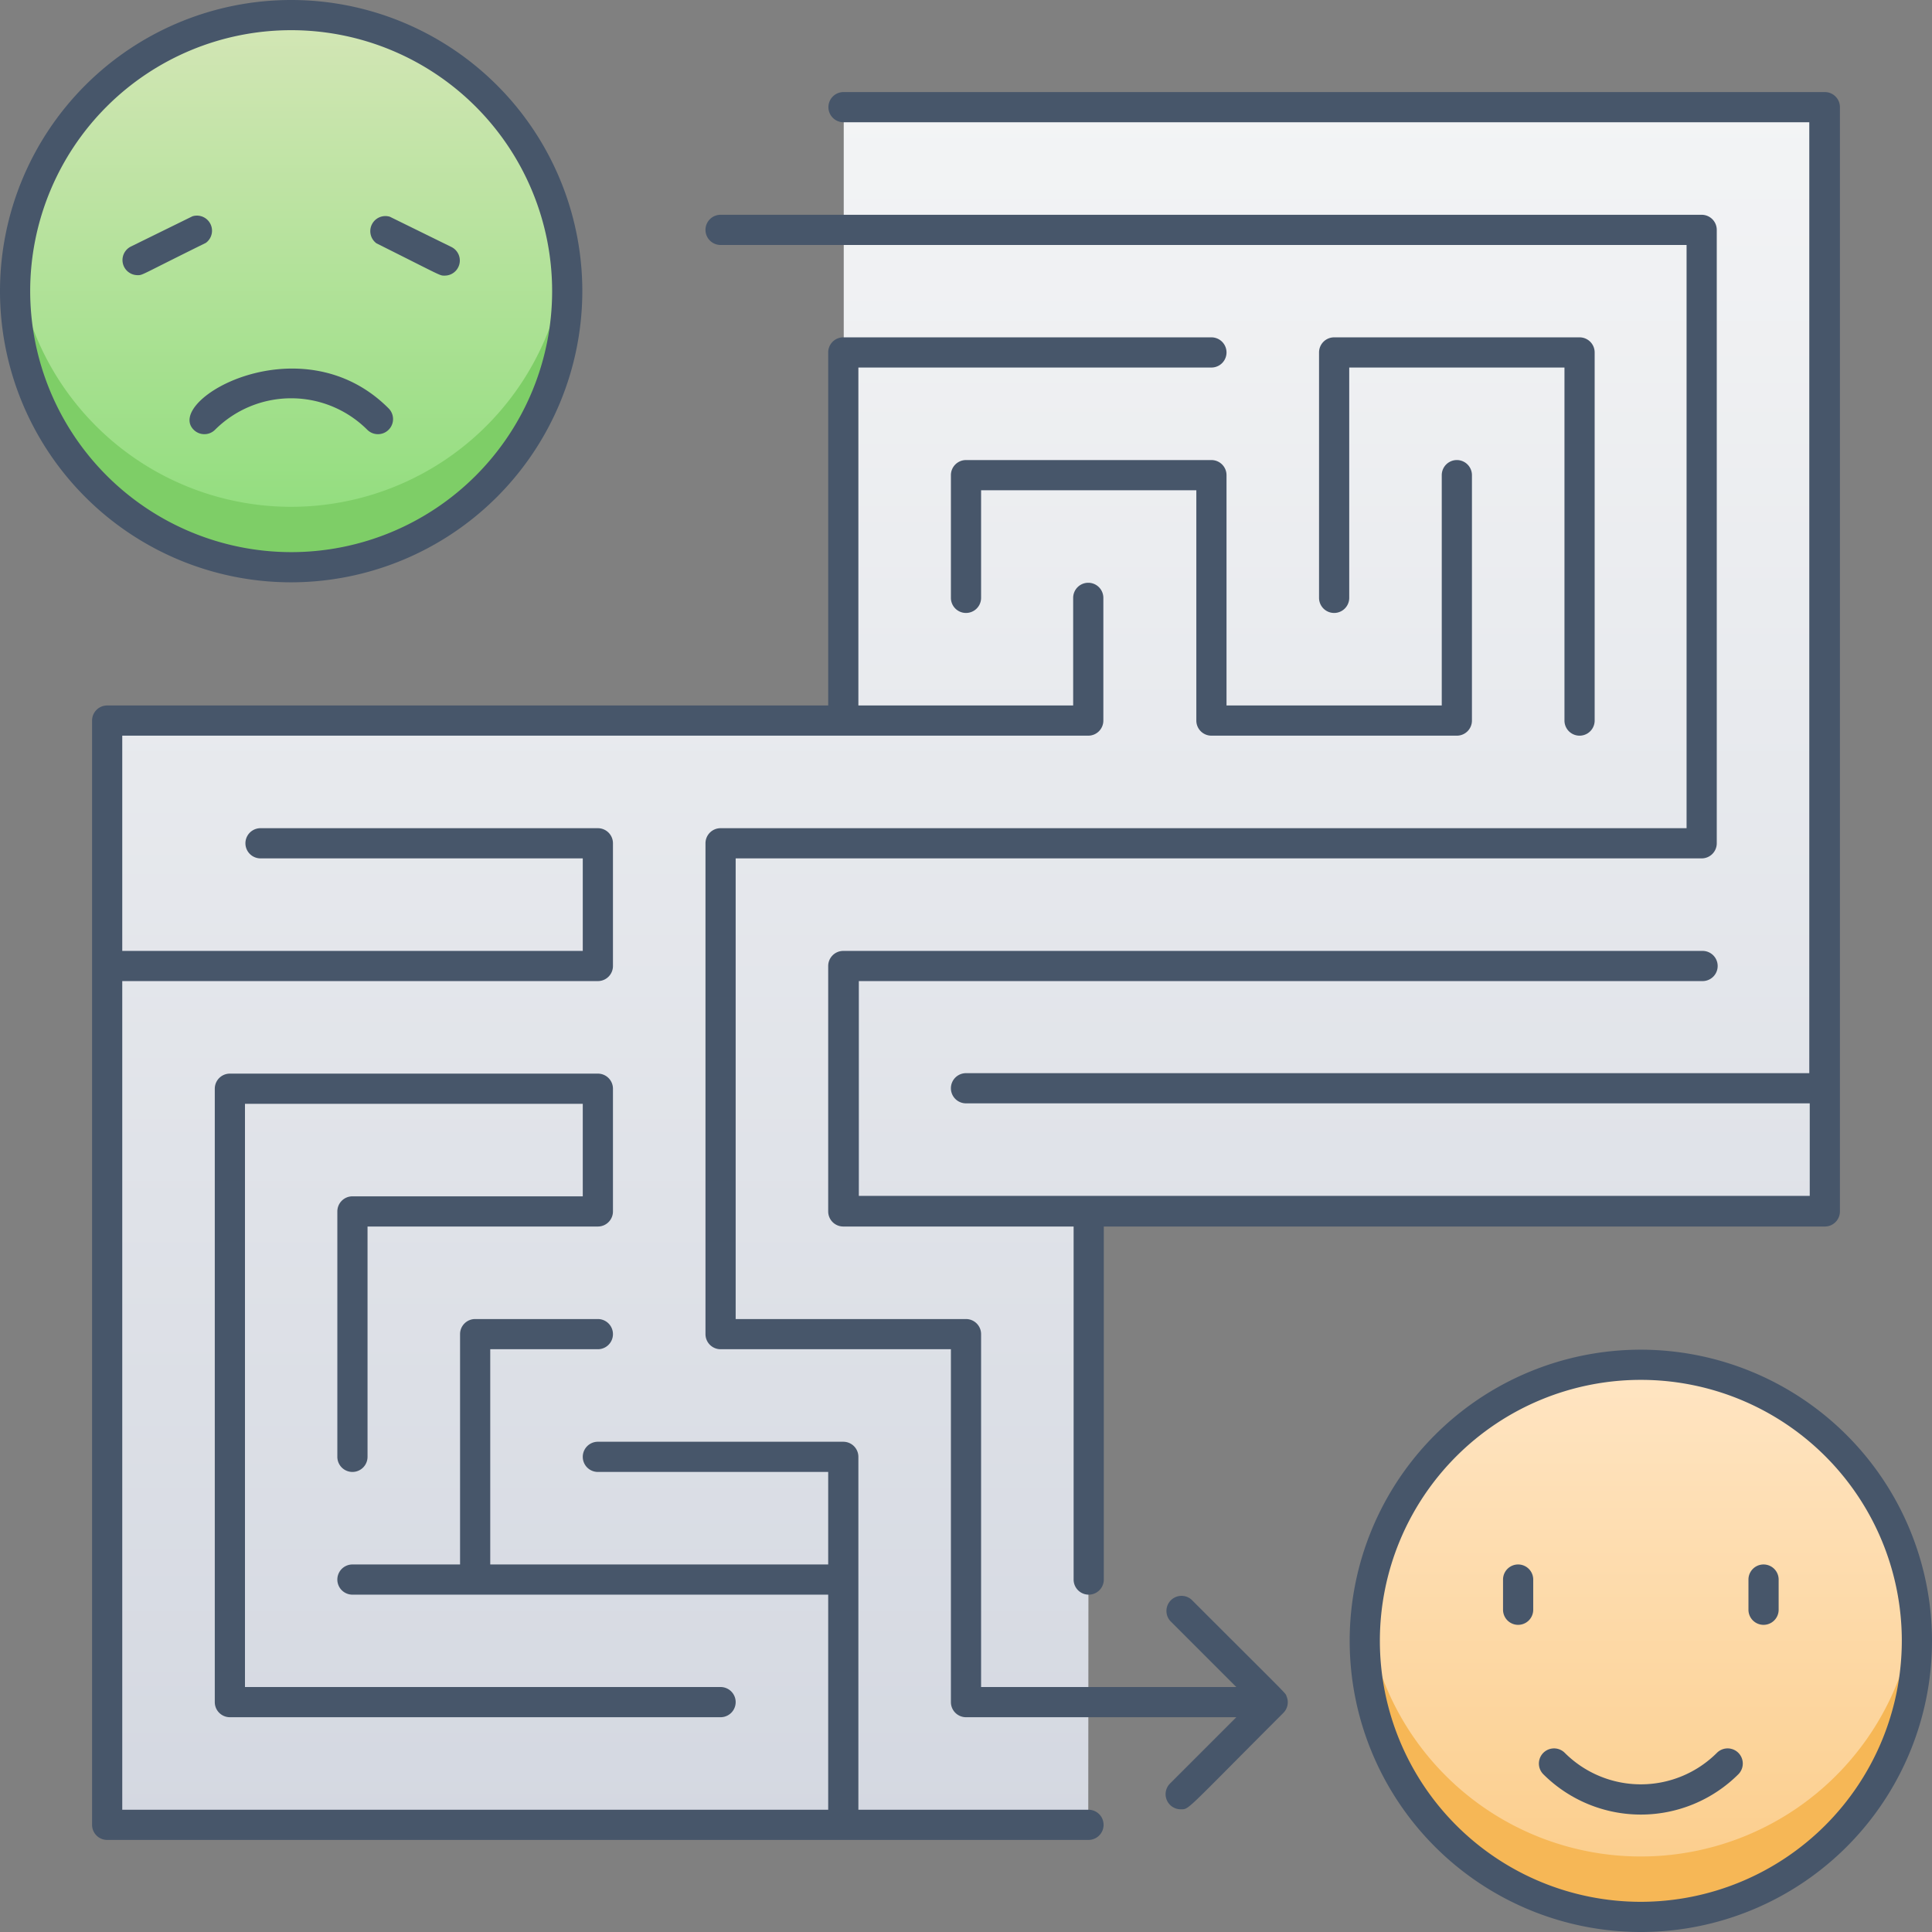 <svg xmlns="http://www.w3.org/2000/svg" xmlns:xlink="http://www.w3.org/1999/xlink" viewBox="0 0 128 128"><rect x="0" y="0" width="128" height="128" fill="#808080" stroke="none"/><defs><style>.cls-1{fill:url(#linear-gradient);}.cls-2{fill:url(#linear-gradient-2);}.cls-3{fill:#f6b756;}.cls-4{fill:#7ece67;}.cls-5{fill:url(#linear-gradient-3);}.cls-6{fill:#47566a;}</style><linearGradient id="linear-gradient" x1="108.71" y1="127" x2="108.71" y2="90.42" gradientUnits="userSpaceOnUse"><stop offset="0" stop-color="#fbcc88"/><stop offset="1" stop-color="#ffe5c3"/></linearGradient><linearGradient id="linear-gradient-2" x1="19.29" y1="37.58" x2="19.29" y2="1" gradientUnits="userSpaceOnUse"><stop offset="0" stop-color="#8cdd79"/><stop offset="1" stop-color="#d4e6b6"/></linearGradient><linearGradient id="linear-gradient-3" x1="64" y1="120.9" x2="64" y2="7.1" gradientUnits="userSpaceOnUse"><stop offset="0" stop-color="#d4d8e1"/><stop offset="1" stop-color="#f3f4f5"/></linearGradient></defs><title>Problem Solving</title><g id="Problem_Solving" data-name="Problem Solving"><circle class="cls-1" cx="108.71" cy="108.71" r="18.29"/><circle class="cls-2" cx="19.29" cy="19.29" r="18.29"/><path class="cls-3" d="M108.71,127a18.29,18.29,0,0,1-18.18-20.29,18.29,18.29,0,0,0,36.36,0A18.29,18.29,0,0,1,108.71,127Z"/><path class="cls-4" d="M19.29,37.58A18.29,18.29,0,0,1,1.11,17.29a18.29,18.29,0,0,0,36.36,0A18.29,18.29,0,0,1,19.29,37.58Z"/><path class="cls-5" d="M72.13,80.26H120.9V7.1h-65V47.74H7.1V120.9h65Z"/><path class="cls-6" d="M108.71,89.42A19.29,19.29,0,1,0,128,108.71,19.31,19.31,0,0,0,108.71,89.42Zm0,36.58A17.29,17.29,0,1,1,126,108.71,17.31,17.31,0,0,1,108.71,126Z"/><path class="cls-6" d="M113.75,116.13a7.13,7.13,0,0,1-10.08,0,1,1,0,0,0-1.42,1.42,9.15,9.15,0,0,0,12.92,0A1,1,0,0,0,113.75,116.13Z"/><path class="cls-6" d="M99.58,104.65v2a1,1,0,0,0,2,0v-2A1,1,0,0,0,99.58,104.65Z"/><path class="cls-6" d="M115.84,104.65v2a1,1,0,0,0,2,0v-2A1,1,0,0,0,115.84,104.65Z"/><path class="cls-6" d="M72.13,119.9H56.87V96.52a1,1,0,0,0-1-1H39.61a1,1,0,0,0,0,2H54.87v6.13H32.48V89.39h7.13a1,1,0,0,0,0-2H31.48a1,1,0,0,0-1,1v15.26H23.35a1,1,0,0,0,0,2H54.87V119.9H8.1V65H39.61a1,1,0,0,0,1-1V55.87a1,1,0,0,0-1-1H17.26a1,1,0,0,0,0,2H38.61V63H8.1V48.74h64a1,1,0,0,0,1-1V39.61a1,1,0,0,0-2,0v7.13H56.87V24.35H80.26a1,1,0,0,0,0-2H55.87a1,1,0,0,0-1,1V46.74H7.1a1,1,0,0,0-1,1V120.9a1,1,0,0,0,1,1h65A1,1,0,0,0,72.13,119.9Z"/><path class="cls-6" d="M55.87,8.1h64v63H64a1,1,0,0,0,0,2h55.9v6.13h-63V65h55.9a1,1,0,0,0,0-2H55.87a1,1,0,0,0-1,1V80.26a1,1,0,0,0,1,1H71.13v23.39a1,1,0,0,0,2,0V81.26H120.9a1,1,0,0,0,1-1V7.1a1,1,0,0,0-1-1h-65A1,1,0,0,0,55.87,8.1Z"/><path class="cls-6" d="M85.24,112.39c-.1-.26.34.23-6.31-6.42a1,1,0,0,0-1.41,1.41l4.39,4.39H65V88.39a1,1,0,0,0-1-1H48.74V56.87h64a1,1,0,0,0,1-1V15.23a1,1,0,0,0-1-1h-65a1,1,0,0,0,0,2h64V54.87h-64a1,1,0,0,0-1,1V88.39a1,1,0,0,0,1,1H63v23.38a1,1,0,0,0,1,1H81.91l-4.39,4.39a1,1,0,0,0,.71,1.71c.57,0,.24.17,6.8-6.39A1,1,0,0,0,85.24,112.39Z"/><path class="cls-6" d="M23.35,79.26a1,1,0,0,0-1,1V96.52a1,1,0,0,0,2,0V81.26H39.61a1,1,0,0,0,1-1V72.13a1,1,0,0,0-1-1H15.23a1,1,0,0,0-1,1v40.64a1,1,0,0,0,1,1H47.74a1,1,0,0,0,0-2H16.23V73.13H38.61v6.13Z"/><path class="cls-6" d="M105.65,47.74V23.35a1,1,0,0,0-1-1H88.39a1,1,0,0,0-1,1V39.61a1,1,0,0,0,2,0V24.35h14.26V47.74A1,1,0,0,0,105.65,47.74Z"/><path class="cls-6" d="M81.26,31.48a1,1,0,0,0-1-1H64a1,1,0,0,0-1,1v8.13a1,1,0,0,0,2,0V32.48H79.26V47.74a1,1,0,0,0,1,1H96.52a1,1,0,0,0,1-1V31.48a1,1,0,0,0-2,0V46.74H81.26Z"/><path class="cls-6" d="M38.58,19.29A19.29,19.29,0,1,0,19.29,38.58,19.31,19.31,0,0,0,38.58,19.29ZM2,19.29A17.29,17.29,0,1,1,19.29,36.58,17.31,17.31,0,0,1,2,19.29Z"/><path class="cls-6" d="M25.75,27.06C20,21.28,10.86,26.5,12.83,28.47a1,1,0,0,0,1.42,0,7.14,7.14,0,0,1,10.08,0A1,1,0,0,0,25.75,27.06Z"/><path class="cls-6" d="M12.75,14.33l-4.07,2a1,1,0,0,0,.45,1.9c.34,0,.17,0,4.51-2.14A1,1,0,0,0,12.75,14.33Z"/><path class="cls-6" d="M24.94,16.12c4.38,2.19,4.18,2.14,4.51,2.14a1,1,0,0,0,.45-1.9l-4.07-2A1,1,0,0,0,24.94,16.12Z"/></g></svg>
